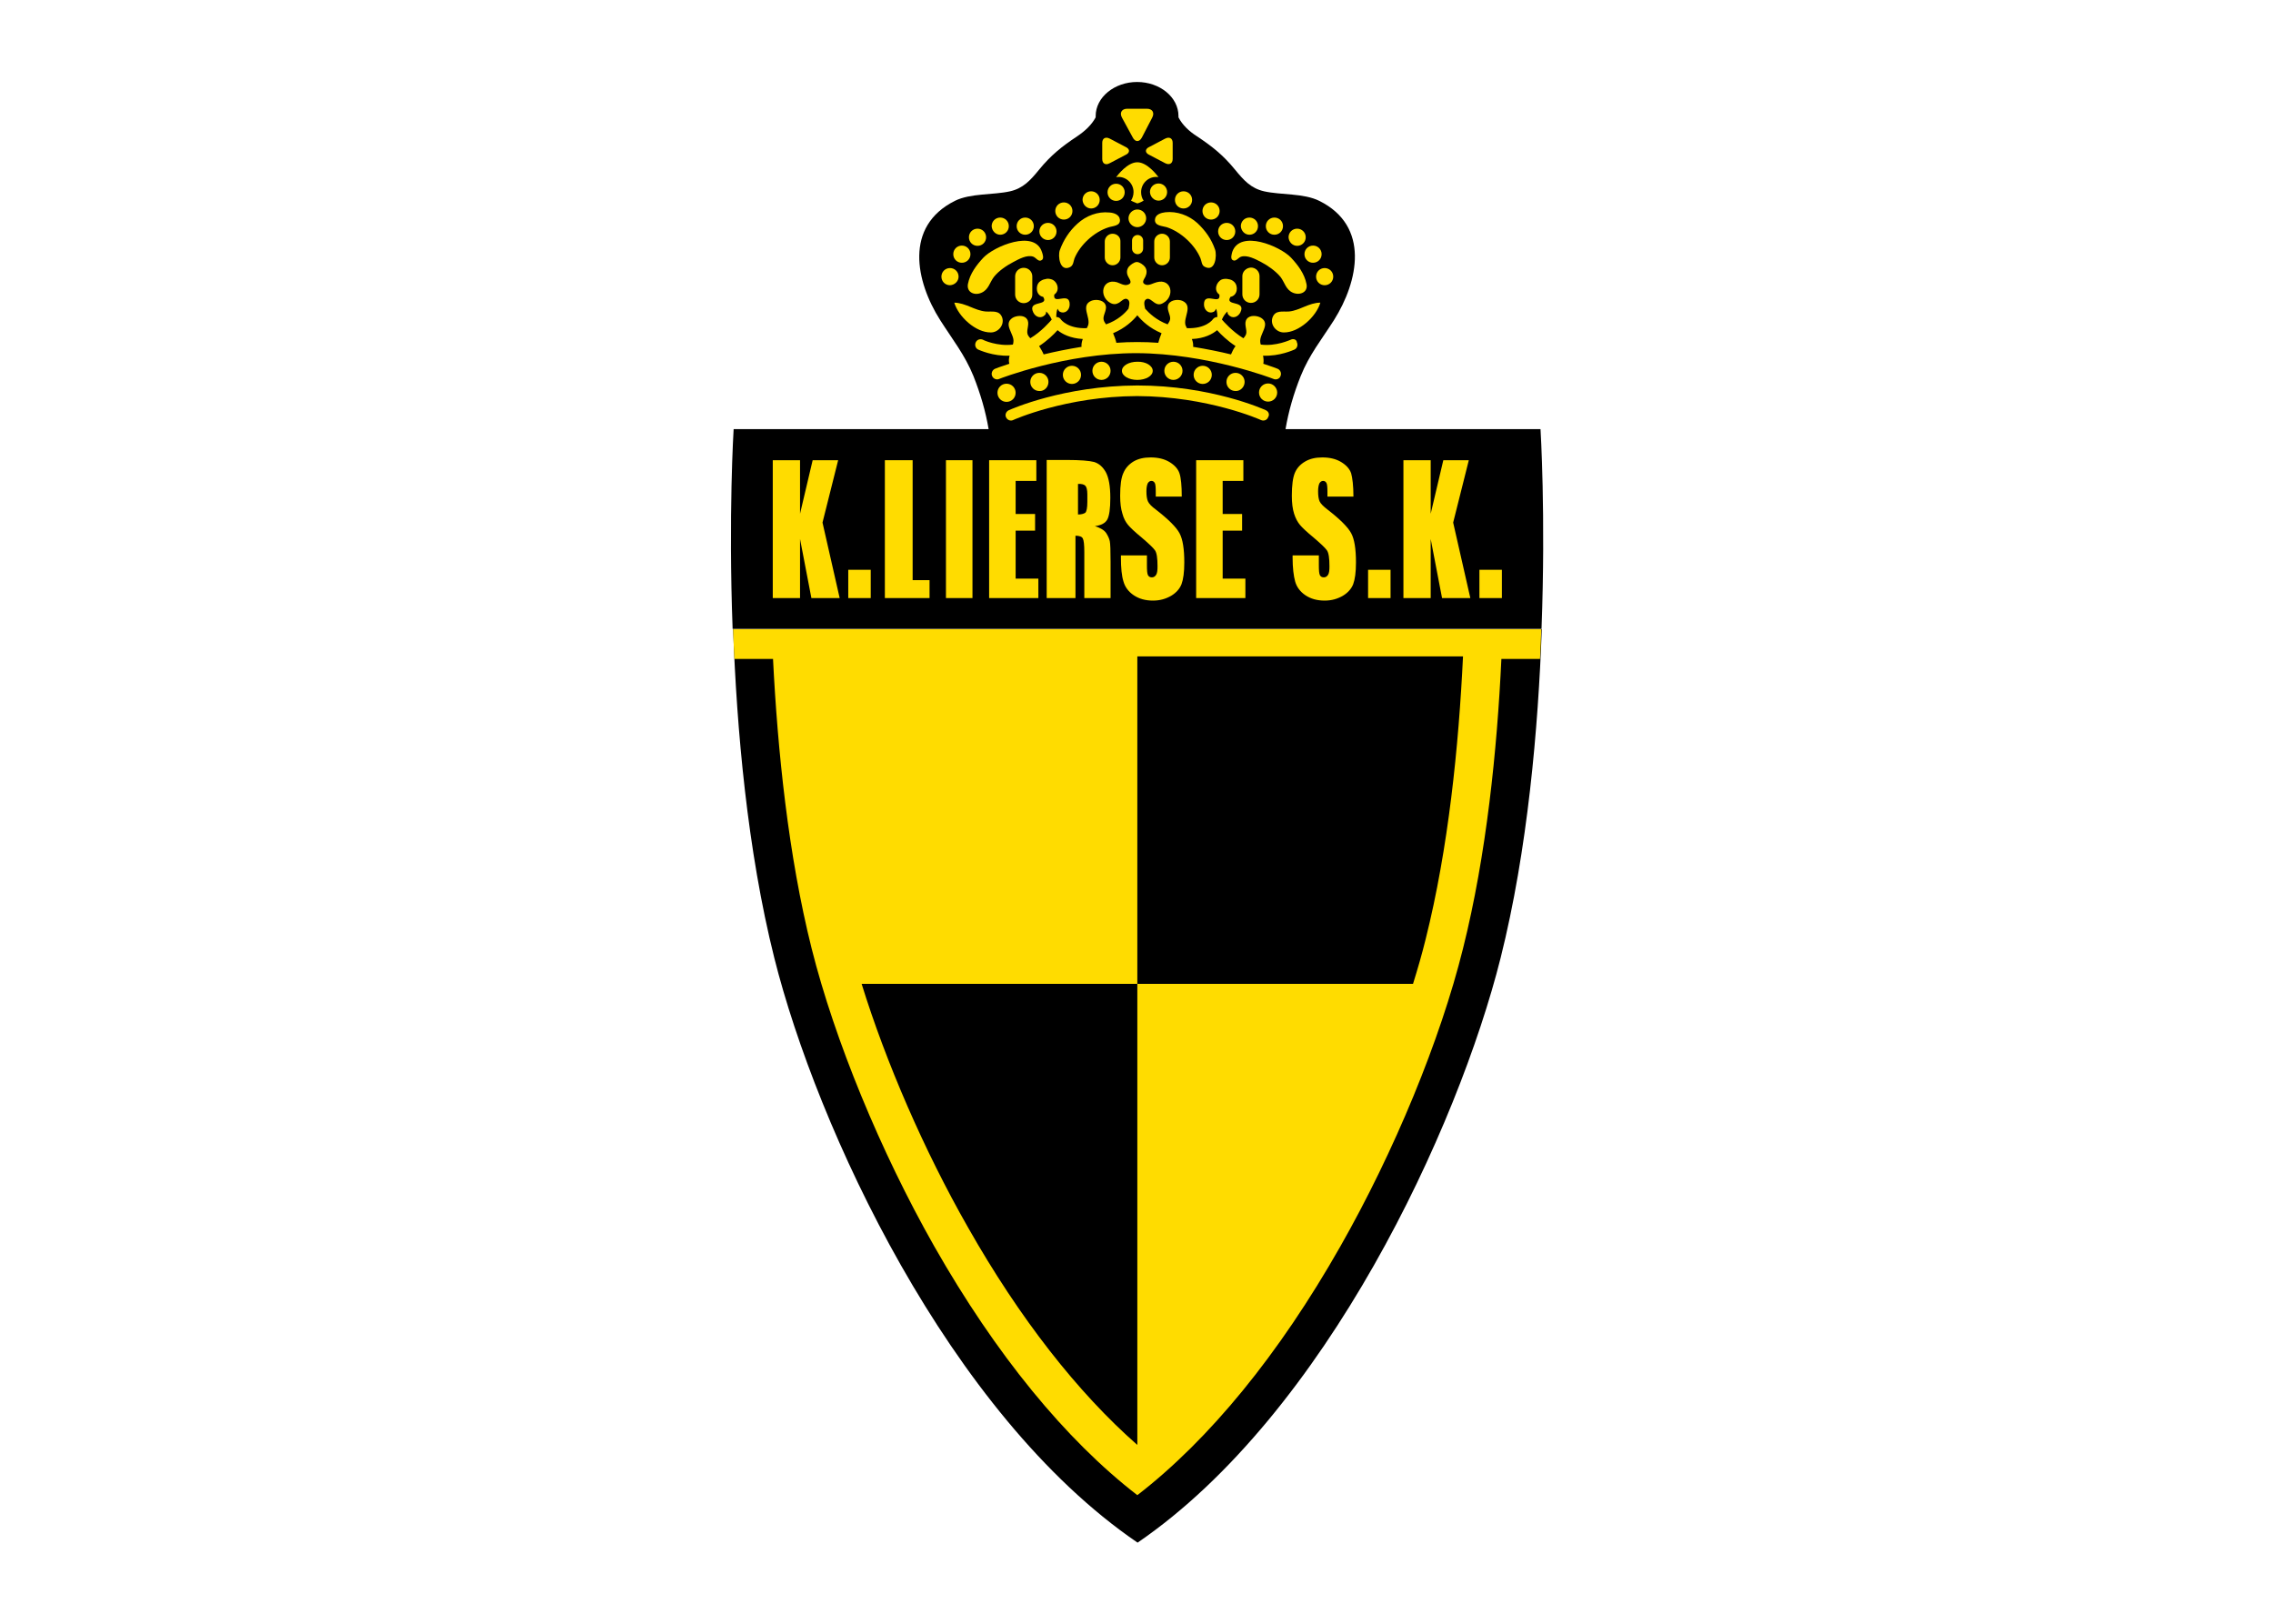 <svg clip-rule="evenodd" fill-rule="evenodd" stroke-linejoin="round" stroke-miterlimit="2" viewBox="0 0 560 400" xmlns="http://www.w3.org/2000/svg"><g transform="matrix(.622 0 0 .622 31.467 13.601)"><path d="m239.8 227.3c1.4 39.3 5.6 87.5 16.3 130.2 16.8 67 69.1 180.6 143.9 231.6 74.7-51.1 127-164.6 143.8-231.6 10.7-42.7 14.9-90.9 16.3-130.2z" fill-rule="nonzero"/><path d="m270.9 353.8c9.1 36.2 27.2 80.3 48.6 118 24.3 42.7 51.9 76.5 80.4 98.5 28.5-22 56.1-55.7 80.4-98.5 21.4-37.6 39.6-81.7 48.6-118 9.3-37.1 13.5-78.7 15.2-114.7h15.3c.2-4 .4-8 .5-11.8h-320.1c.1 3.8.3 7.8.5 11.8h15.3c1.8 36 6 77.6 15.3 114.7" fill="#ffdc00" fill-rule="nonzero"/><path d="m509.1 367.8c1.9-6.1 3.6-12 5-17.7 9-35.9 13.1-76.3 14.8-112h-129v129.7z" fill-rule="nonzero"/><path d="m399.9 367.8h-109.2c9.6 31 24.7 65.9 42.1 96.4 20.4 36 43.5 65.5 67.1 86.2z" fill-rule="nonzero"/><path d="m559.6 148.1h-101c1.2-7.1 3.2-14 6-21 3.4-8.5 8.3-14.5 13.2-22.2 9.7-15.4 14.3-37.2-5.8-47.2-6.2-3.1-15.3-2.3-21.9-3.8-5.2-1.2-8-4.3-11.6-8.7-4.5-5.5-8.8-9-15-13.1-3.1-2-5.7-4.4-7.3-7.5v-.5c0-7.5-7.4-13.5-16.4-13.5-8.9 0-16.4 6-16.4 13.5v.5c-1.6 3-4.2 5.4-7.3 7.5-6.2 4.1-10.5 7.6-15 13.1-3.6 4.4-6.4 7.5-11.6 8.7-6.6 1.5-15.7.7-21.9 3.8-20.1 10.1-15.5 31.9-5.8 47.2 4.9 7.7 9.8 13.8 13.2 22.2 2.8 7.1 4.8 13.9 6 21h-101s-2.1 33.7-.4 79.1h320.4c1.7-45.4-.4-79.1-.4-79.1z" fill-rule="nonzero"/><g fill="#ffdc00"><path d="m281.4 160.4-6.2 24.7 6.8 29.9h-11.2l-4.5-23.4v23.4h-10.8v-54.6h10.8v21.2l5-21.2z" fill-rule="nonzero"/><path d="m531.2 160.4-6.2 24.7 6.8 29.9h-11.2l-4.5-23.4v23.4h-10.8v-54.6h10.8v21.2l5-21.2z" fill-rule="nonzero"/><path d="m285.4 203.8h8.9v11.2h-8.9z"/><path d="m310.9 160.4v47.5h6.7v7.1h-17.7v-54.6z" fill-rule="nonzero"/><path d="m324.1 160.4h10.5v54.6h-10.5z"/><path d="m341.2 160.4h18.7v8.2h-8.2v13.1h7.7v6.6h-7.7v19h9v7.7h-19.5z" fill-rule="nonzero"/><path d="m423.2 160.4h18.7v8.2h-8.2v13.1h7.7v6.6h-7.7v19h9v7.7h-19.5z" fill-rule="nonzero"/><path d="m379.3 170.5c.5.5.8 1.7.8 3.4v3c0 2.4-.3 3.8-.8 4.3-.6.4-1.5.7-2.9.7v-12.1c1.4-.1 2.4.2 2.9.7m-15.3 44.5h11.4v-24.7c1.6 0 2.6.4 2.9 1.1.4.7.6 2.5.6 5.4v18.2h10.4v-14.4c0-4.4-.1-7.1-.3-8.1s-.7-2.1-1.4-3.2c-.8-1.2-2.3-2.1-4.5-2.8 2.5-.3 4.1-1.2 4.9-2.6.8-1.5 1.2-4.3 1.2-8.6 0-4.6-.6-8-1.8-10.2-1.2-2.1-2.7-3.4-4.6-4-1.9-.5-5.5-.8-10.8-.8h-8z" fill-rule="nonzero"/><path d="m417.5 174.8h-10.3v-1.8c0-1.9-.1-3.1-.4-3.6s-.7-.8-1.3-.8-1.1.3-1.5 1c-.3.7-.5 1.7-.5 3.1 0 1.8.2 3.1.6 4s1.4 2 3.2 3.3c4.9 3.8 8 6.9 9.3 9.3s1.9 6.3 1.9 11.6c0 3.9-.4 6.7-1.1 8.6-.7 1.8-2.1 3.4-4.1 4.6-2.1 1.2-4.4 1.9-7.2 1.9-3 0-5.5-.7-7.6-2.1s-3.5-3.3-4.1-5.5c-.7-2.2-1-5.4-1-9.4v-.9h10.3v3.9c0 2 .1 3.3.4 3.9s.8.9 1.6.9c.7 0 1.3-.4 1.7-1.1s.5-1.8.5-3.3c0-3.2-.3-5.3-1-6.3s-2.4-2.6-5.2-5c-2.8-2.3-4.6-4-5.5-5.1s-1.7-2.5-2.2-4.4c-.6-1.9-.9-4.2-.9-7.1 0-4.2.4-7.2 1.3-9.1.8-1.9 2.2-3.4 4-4.5 1.9-1.1 4.1-1.6 6.8-1.6 2.9 0 5.4.6 7.4 1.8s3.4 2.7 4 4.5.9 4.9.9 9.2" fill-rule="nonzero"/><path d="m485.5 174.8h-10.3v-1.8c0-1.9-.1-3.1-.4-3.6s-.7-.8-1.3-.8-1.1.3-1.5 1c-.3.7-.5 1.7-.5 3.1 0 1.8.2 3.1.6 4s1.5 2 3.2 3.3c4.9 3.8 8 6.9 9.3 9.3s1.9 6.3 1.9 11.6c0 3.9-.4 6.7-1.1 8.6-.7 1.8-2.1 3.4-4.1 4.6-2.1 1.2-4.4 1.9-7.2 1.9-3 0-5.5-.7-7.6-2.1s-3.5-3.3-4.1-5.5-1-5.4-1-9.4v-.9h10.4v3.9c0 2 .1 3.3.4 3.9s.8.9 1.6.9c.7 0 1.3-.4 1.7-1.1s.5-1.8.5-3.3c0-3.2-.3-5.3-1-6.3s-2.4-2.6-5.2-5c-2.8-2.3-4.6-4-5.5-5.1s-1.7-2.5-2.3-4.4-.9-4.2-.9-7.1c0-4.2.4-7.2 1.2-9.1s2.2-3.4 4.1-4.5 4.1-1.6 6.8-1.6c2.9 0 5.4.6 7.4 1.8s3.4 2.7 4 4.5c.5 1.8.9 4.9.9 9.2" fill-rule="nonzero"/><path d="m491.3 203.8h8.9v11.2h-8.9z"/><path d="m535.4 203.8h8.9v11.2h-8.9z"/><path d="m474.1 84.3c-1.9 0-3.4 1.5-3.4 3.4s1.5 3.4 3.4 3.4 3.4-1.5 3.4-3.4-1.5-3.4-3.4-3.4z" fill-rule="nonzero"/><path d="m469.5 82.2c1.9 0 3.4-1.5 3.4-3.4s-1.5-3.4-3.4-3.4-3.4 1.5-3.4 3.4 1.5 3.4 3.4 3.4z" fill-rule="nonzero"/><path d="m463.2 75.5c1.9 0 3.4-1.5 3.4-3.4s-1.5-3.4-3.4-3.4-3.4 1.5-3.4 3.4c.1 1.9 1.6 3.4 3.4 3.4z" fill-rule="nonzero"/><path d="m454.2 71.1c1.9 0 3.4-1.5 3.4-3.4s-1.5-3.4-3.4-3.4-3.4 1.5-3.4 3.4 1.5 3.4 3.4 3.4z" fill-rule="nonzero"/><path d="m444.3 71.1c1.9 0 3.4-1.5 3.4-3.4s-1.5-3.4-3.4-3.4-3.4 1.5-3.4 3.4c.1 1.9 1.6 3.4 3.4 3.4z" fill-rule="nonzero"/><path d="m435.3 73.2c1.9 0 3.4-1.5 3.4-3.4s-1.5-3.4-3.4-3.4-3.4 1.5-3.4 3.4 1.5 3.4 3.4 3.4z" fill-rule="nonzero"/><path d="m429.1 65.1c1.9 0 3.4-1.5 3.4-3.4s-1.5-3.4-3.4-3.4-3.4 1.5-3.4 3.4 1.5 3.4 3.4 3.4z" fill-rule="nonzero"/><path d="m418.2 60.7c1.9 0 3.4-1.5 3.4-3.4s-1.5-3.4-3.4-3.4-3.4 1.5-3.4 3.4 1.5 3.4 3.4 3.4z" fill-rule="nonzero"/><path d="m408.3 57.6c1.9 0 3.4-1.5 3.4-3.4s-1.5-3.4-3.4-3.4-3.4 1.5-3.4 3.4c.1 1.9 1.6 3.4 3.4 3.4z" fill-rule="nonzero"/><path d="m451.7 130c-2 0-3.6 1.6-3.6 3.6s1.6 3.6 3.6 3.6 3.6-1.6 3.6-3.6c0-1.9-1.6-3.6-3.6-3.6z" fill-rule="nonzero"/><path d="m442.4 129.4c0-2-1.6-3.6-3.6-3.6s-3.6 1.6-3.6 3.6 1.6 3.6 3.6 3.6c1.9.1 3.6-1.6 3.6-3.6z" fill-rule="nonzero"/><path d="m429.4 126.6c0-2-1.6-3.6-3.6-3.6s-3.6 1.6-3.6 3.6 1.6 3.6 3.6 3.6 3.6-1.6 3.6-3.6z" fill-rule="nonzero"/><path d="m417.8 125c0-2-1.6-3.6-3.6-3.6s-3.6 1.6-3.6 3.6 1.6 3.6 3.6 3.6c1.9 0 3.6-1.6 3.6-3.6z" fill-rule="nonzero"/><path d="m450.8 140.6c-.9-.4-21.7-9.8-50.9-9.8-29.2.1-50 9.4-50.9 9.8-1.1.5-1.6 1.8-1.1 2.8.5 1.1 1.8 1.6 2.8 1.1.2-.1 20.9-9.4 49.1-9.5 28.2.1 48.9 9.4 49.1 9.5 1.1.5 2.4 0 2.8-1.1.7-1.1.2-2.3-.9-2.8z" fill-rule="nonzero"/><path d="m453.4 104c-.9 2.9 1.6 5.8 4.5 5.8 6 .1 12.9-6.3 14.5-11.8-4.5 0-8.2 3.1-12.4 3.5-2.6.2-5.5-.7-6.6 2.5z" fill-rule="nonzero"/><path d="m437.6 81.1c1.3.9 2.3-1 3.4-1.3 2.4-.8 5.8 1 7.9 2.1 2.7 1.4 5.8 3.6 7.7 5.9 1.7 2.2 2.1 5.1 5 6.3 2.7 1.1 6-.2 5.3-3.5-.8-4.1-3.4-7.5-6.1-10.4-4.2-4.5-20.2-11.3-23.3-2.3-.2.8-.8 2.6.1 3.2z" fill-rule="nonzero"/><path d="m411 62.2c-1.6.2-3.9.8-4.1 2.8-.3 2.6 2.9 2.6 4.6 3.1 5.6 1.8 11.2 7 13.4 12.3.5 1.1.4 2.8 1.7 3.4 4.2 2.2 4.9-4.4 4.1-6.8-1.4-4.1-3.8-7.5-7-10.5-3.4-3.1-8.1-4.8-12.7-4.3z" fill-rule="nonzero"/><path d="m409.7 83.2c1.7 0 3.1-1.4 3.1-3.1v-6.3c0-1.7-1.4-3.1-3.1-3.1s-3.1 1.4-3.1 3.1v6.3c0 1.7 1.4 3.1 3.1 3.1z" fill-rule="nonzero"/><path d="m441.5 87.5v7.2c0 1.9 1.5 3.4 3.4 3.4s3.4-1.5 3.4-3.4v-7.2c0-1.9-1.5-3.4-3.4-3.4-1.9.1-3.4 1.6-3.4 3.4z" fill-rule="nonzero"/><path d="m399.9 42.4c-3.9 0-7.7 5-8.4 5.9.3 0 .6-.1.9-.1 3.3 0 6 2.7 6 6 0 1.3-.4 2.4-1 3.4 1.3.7 2.4 1 2.5 1.1.1 0 1.2-.3 2.5-1.1-.7-1-1-2.1-1-3.4 0-3.3 2.7-6 6-6 .3 0 .6 0 .9.1-.7-.9-4.5-5.9-8.4-5.9z" fill-rule="nonzero"/><path d="m404.5 36.4c-1.6.8-1.6 2.2 0 3l.4.2c1.6.8 4.1 2.2 5.7 3l.4.2c1.6.8 2.9.1 2.9-1.7v-6.4c0-1.8-1.3-2.5-2.9-1.7l-.4.2c-1.6.8-4.1 2.2-5.7 3z" fill-rule="nonzero"/><path d="m460.6 112.7c-.1 0-5.7 2.7-11.8 1.9-.1-.3-.2-.7-.2-.9-.5-3.3 4.3-7.2.3-9.7-1.5-.9-4.4-1.2-5.6.4-1.4 1.8.2 4.3-.3 6-.2.6-.6 1.2-1.1 1.7-4.4-2.7-7.8-6.6-8.5-7.4.5-1.2 1.3-2.4 2.2-3.2 0 .4 0 .9.4 1.3 1.5 1.7 3.7 1 4.7-.9 2.5-5.1-6.4-2.3-3.9-6.2 2.8-.5 3.2-4.2 1.5-5.9-.7-.7-1.5-1-2.3-1.1-.8-.2-1.7-.2-2.6.1-2.2.9-3.4 4.4-1 6 .7 4.6-6.3-1.6-6.1 4.1.1 2.1 1.9 3.7 3.9 2.7.5-.3.7-.8.9-1.2.4 1 .5 2.1.5 3.3h-.1c-.7 0-1.3.4-1.7.9-.1.2-2.8 3.8-10.3 3.5-.2-.4-.3-.8-.5-1.1-1-3.1 3.1-7.7-1.2-9.7-1.6-.7-4.5-.5-5.5 1.2-1.1 2 .8 4.2.6 6-.1.7-.5 1.4-1 2.1-4.5-1.7-7.3-4.4-8.9-6.2-.3-1.4-.8-3.1.5-3.8 1-.6 2.4.9 3.2 1.4 1.2.8 2.2.9 3.5.1 4.7-2.6 3.3-9.8-2.6-8.2-1.3.3-3 1.4-4.3 1-2-.7-.8-2-.2-3.2.6-1.3.7-2.7-.2-3.9-.5-.7-2.1-1.9-3.2-1.9s-2.6 1.2-3.2 1.9c-.9 1.2-.9 2.6-.2 3.9.6 1.2 1.8 2.6-.2 3.2-1.4.5-3.1-.6-4.3-1-5.9-1.6-7.3 5.6-2.6 8.2 1.3.7 2.3.6 3.5-.1.8-.5 2.1-2 3.2-1.4 1.3.7.8 2.3.5 3.8-1.5 1.9-4.3 4.6-8.9 6.2-.5-.7-.9-1.3-1-2.1-.2-1.8 1.8-4.1.6-6-1-1.7-3.9-1.9-5.5-1.2-4.3 1.9-.1 6.5-1.2 9.7-.1.3-.3.7-.5 1.1-7.5.3-10.2-3.3-10.3-3.5-.4-.6-1-.9-1.7-.9h-.1c0-1.2.1-2.3.5-3.3.3.4.4.9.9 1.2 2 1 3.8-.6 3.9-2.7.2-5.7-6.8.4-6.1-4.1 2.4-1.6 1.3-5.2-1-6-.9-.3-1.8-.4-2.6-.1-.8.1-1.6.5-2.3 1.1-1.7 1.7-1.3 5.4 1.5 5.9 2.5 3.9-6.4 1.1-3.9 6.2.9 1.9 3.2 2.6 4.7.9.4-.4.3-.9.4-1.3.9.8 1.7 2 2.2 3.2-.7.8-4.1 4.8-8.5 7.4-.5-.5-.9-1.1-1.1-1.7-.5-1.8 1.1-4.3-.3-6-1.2-1.6-4.1-1.3-5.6-.4-4 2.6.9 6.5.3 9.7 0 .3-.1.6-.2.9-6.1.8-11.8-1.8-11.8-1.9-1.1-.5-2.4-.1-2.9 1s-.1 2.4 1 2.9c.3.1 5.8 2.7 12.4 2.4-.3 1.1-.4 2.2-.1 3.2-3.4 1.1-5.5 1.9-5.7 2-1.1.5-1.6 1.8-1.1 2.9s1.8 1.6 2.8 1.1c.2-.1 26.1-10.2 54.3-10.2 28.2.1 54.1 10.1 54.3 10.2 1.1.5 2.4 0 2.8-1.1.5-1.1 0-2.4-1.1-2.9-.2-.1-2.3-.9-5.7-2 .2-1 .1-2.1-.1-3.2 6.6.3 12.1-2.3 12.4-2.4 1.1-.5 1.5-1.8 1-2.9-.1-1.1-1.4-1.6-2.5-1zm-82.8 2.8c-5.5.9-10.5 1.9-15 3-.5-1.2-1.2-2.3-1.8-3.3 3.2-2.1 5.8-4.6 7.3-6.3 1.8 1.5 5 3.2 10 3.5-.4 1-.6 2.1-.5 3.1zm30.4-1.6c-2.7-.2-5.5-.3-8.3-.3s-5.6.1-8.3.3c-.3-1.3-.8-2.6-1.3-3.8 4.8-2 7.9-5 9.6-7.1 1.8 2.2 4.8 5.1 9.6 7.1-.5 1.2-1 2.6-1.3 3.8zm28.8 4.6c-4.5-1.1-9.5-2.1-15-3 .1-1-.1-2.1-.5-3.1 5-.2 8.2-2 10-3.5 1.5 1.7 4.1 4.2 7.3 6.3-.7.9-1.3 2.1-1.8 3.3z" fill-rule="nonzero"/><path d="m329.1 87.7c0-1.9-1.5-3.4-3.4-3.4s-3.4 1.5-3.4 3.4 1.5 3.4 3.4 3.4c1.9-.1 3.4-1.6 3.4-3.4z" fill-rule="nonzero"/><path d="m330.4 82.2c1.9 0 3.4-1.5 3.4-3.4s-1.5-3.4-3.4-3.4-3.4 1.5-3.4 3.4 1.5 3.4 3.4 3.4z" fill-rule="nonzero"/><path d="m336.6 75.5c1.9 0 3.4-1.5 3.4-3.4s-1.5-3.4-3.4-3.4-3.4 1.5-3.4 3.4 1.5 3.4 3.4 3.4z" fill-rule="nonzero"/><path d="m345.6 71.1c1.9 0 3.4-1.5 3.4-3.4s-1.5-3.4-3.4-3.4-3.4 1.5-3.4 3.4c.1 1.9 1.6 3.4 3.4 3.4z" fill-rule="nonzero"/><path d="m355.5 71.1c1.9 0 3.4-1.5 3.4-3.4s-1.5-3.4-3.4-3.4-3.4 1.5-3.4 3.4 1.5 3.4 3.4 3.4z" fill-rule="nonzero"/><path d="m364.5 73.2c1.9 0 3.4-1.5 3.4-3.4s-1.5-3.4-3.4-3.4-3.4 1.5-3.4 3.4 1.6 3.4 3.4 3.4z" fill-rule="nonzero"/><path d="m370.8 65.1c1.9 0 3.4-1.5 3.4-3.4s-1.5-3.4-3.4-3.4-3.4 1.5-3.4 3.4 1.5 3.4 3.4 3.4z" fill-rule="nonzero"/><path d="m381.6 60.7c1.9 0 3.4-1.5 3.4-3.4s-1.5-3.4-3.4-3.4-3.4 1.5-3.4 3.4c.1 1.9 1.6 3.4 3.4 3.4z" fill-rule="nonzero"/><path d="m388.1 54.3c0 1.9 1.5 3.4 3.4 3.4s3.4-1.5 3.4-3.4-1.5-3.4-3.4-3.4-3.4 1.5-3.4 3.4z" fill-rule="nonzero"/><path d="m351.7 133.7c0-2-1.6-3.6-3.6-3.6s-3.6 1.6-3.6 3.6 1.6 3.6 3.6 3.6 3.6-1.6 3.6-3.6z" fill-rule="nonzero"/><path d="m364.7 129.4c0-2-1.6-3.6-3.6-3.6s-3.6 1.6-3.6 3.6 1.6 3.6 3.6 3.6c2 .1 3.6-1.6 3.6-3.6z" fill-rule="nonzero"/><path d="m377.6 126.6c0-2-1.6-3.6-3.6-3.6s-3.6 1.6-3.6 3.6 1.6 3.6 3.6 3.6 3.6-1.6 3.6-3.6z" fill-rule="nonzero"/><path d="m389.3 125c0-2-1.6-3.6-3.6-3.6s-3.6 1.6-3.6 3.6 1.6 3.6 3.6 3.6 3.6-1.6 3.6-3.6z" fill-rule="nonzero"/><path d="m346.4 104c-1.1-3.2-4-2.3-6.6-2.5-4.3-.4-7.9-3.4-12.4-3.5 1.6 5.5 8.5 11.9 14.5 11.8 2.9 0 5.4-2.9 4.5-5.8z" fill-rule="nonzero"/><path d="m338.9 80.2c-2.7 2.9-5.3 6.3-6.1 10.4-.6 3.3 2.6 4.7 5.3 3.5 2.9-1.2 3.3-4.1 5-6.3 1.9-2.4 5-4.5 7.7-5.9 2.1-1.1 5.4-3 7.9-2.1 1.1.4 2.1 2.3 3.4 1.3.9-.6.3-2.4 0-3.2-2.9-9-19-2.2-23.2 2.3z" fill-rule="nonzero"/><path d="m373.3 83.9c1.3-.7 1.3-2.3 1.7-3.4 2.2-5.4 7.8-10.5 13.4-12.3 1.7-.6 4.9-.5 4.6-3.1-.2-2-2.5-2.7-4.1-2.8-4.7-.5-9.3 1.3-12.7 4.4-3.2 2.9-5.5 6.4-7 10.5-.8 2.2-.1 8.8 4.1 6.7z" fill-rule="nonzero"/><path d="m390.1 70.7c-1.7 0-3.1 1.4-3.1 3.1v6.3c0 1.7 1.4 3.1 3.1 3.1s3.1-1.4 3.1-3.1v-6.3c.1-1.7-1.3-3.1-3.1-3.1z" fill-rule="nonzero"/><path d="m354.9 84.2c-1.9 0-3.4 1.5-3.4 3.4v7.2c0 1.9 1.5 3.4 3.4 3.4s3.4-1.5 3.4-3.4v-7.2c0-1.9-1.5-3.4-3.4-3.4z" fill-rule="nonzero"/><path d="m398.1 32.6c.5 1 1.2 1.4 1.8 1.4.7 0 1.3-.5 1.8-1.4l4.1-7.9c1-1.9.1-3.5-2.1-3.5h-7.8c-2.2 0-3.1 1.6-2.1 3.5z" fill-rule="nonzero"/><path d="m388.9 42.8.4-.2c1.6-.8 4.1-2.2 5.7-3l.4-.2c1.6-.8 1.6-2.2 0-3l-.4-.2c-1.6-.8-4.1-2.2-5.7-3l-.4-.2c-1.6-.8-2.9-.1-2.9 1.7v6.4c0 1.8 1.3 2.6 2.9 1.7z" fill-rule="nonzero"/><path d="m406 125c0 2-2.7 3.6-6.1 3.6s-6.1-1.6-6.1-3.6 2.7-3.6 6.1-3.6c3.4-.1 6.1 1.6 6.1 3.6" fill-rule="nonzero"/><path d="m403.4 64.6c0 1.9-1.6 3.5-3.5 3.5s-3.5-1.6-3.5-3.5 1.6-3.5 3.5-3.5 3.5 1.5 3.5 3.5" fill-rule="nonzero"/><path d="m402.2 76.6c0 1.2-1 2.2-2.2 2.2s-2.2-1-2.2-2.2v-3.2c0-1.2 1-2.2 2.2-2.2s2.2 1 2.2 2.2z" fill-rule="nonzero"/></g></g></svg>